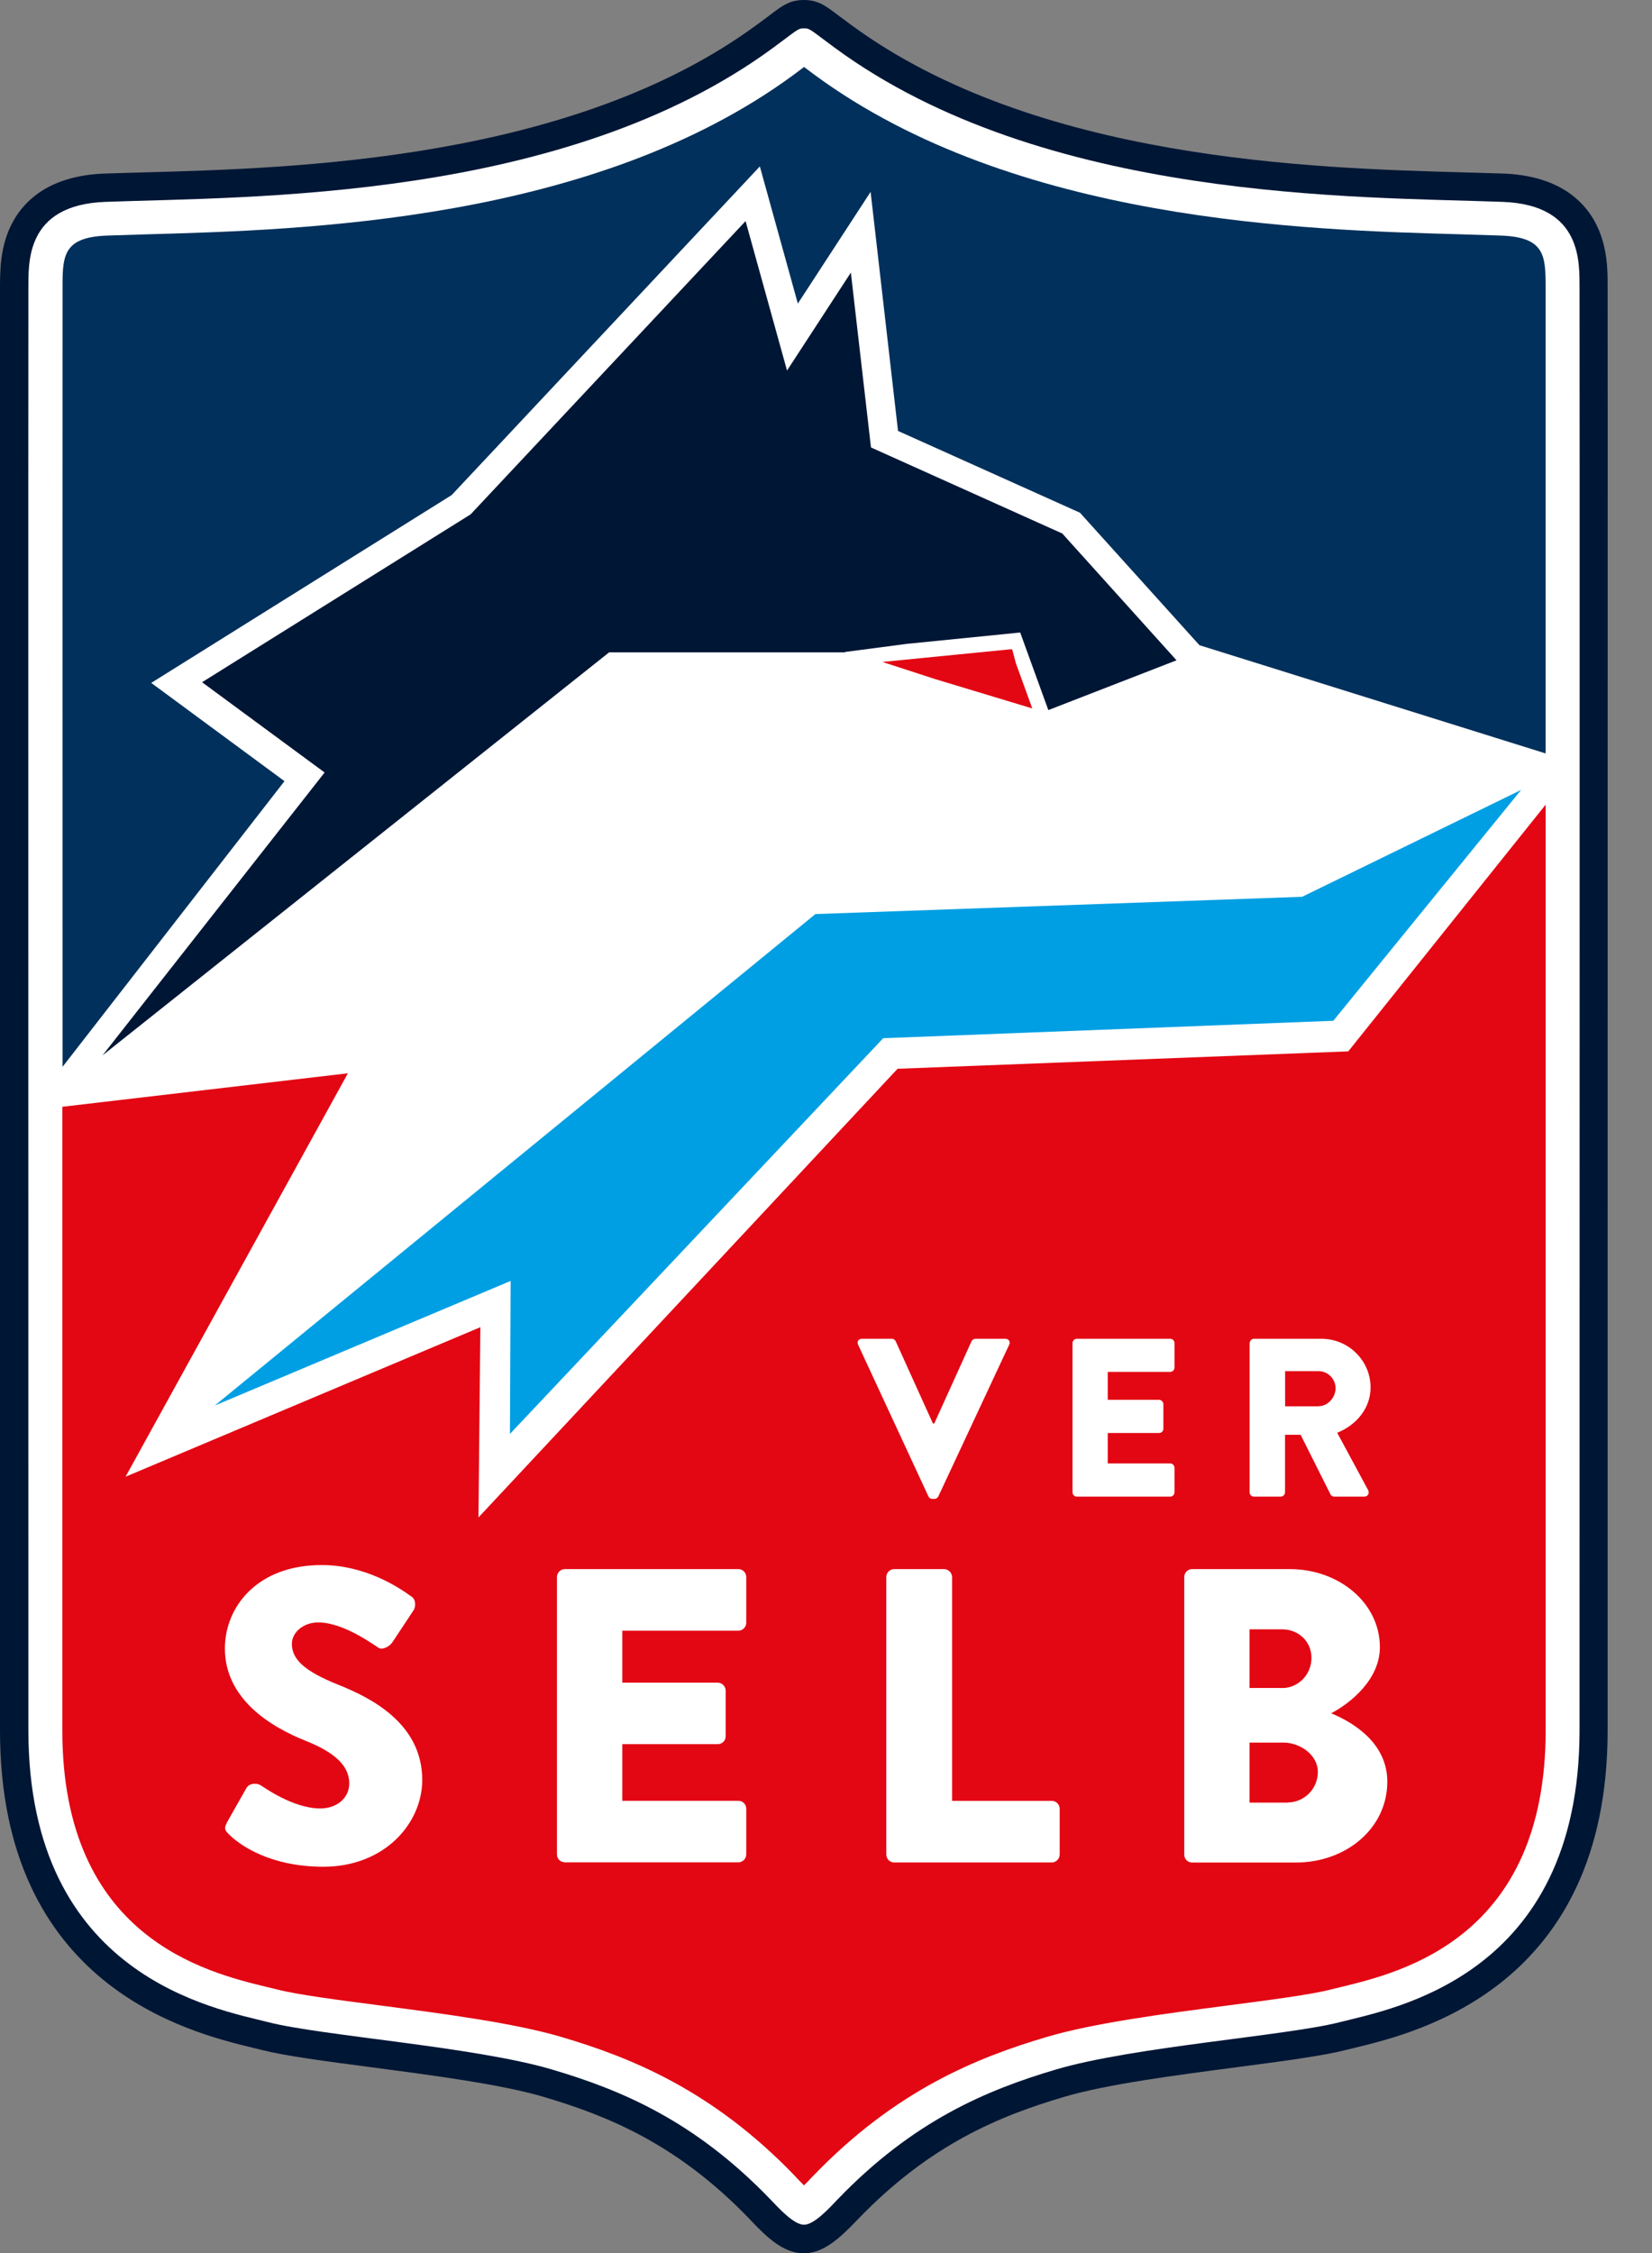<svg width="22" height="30" viewBox="0 0 22 30" fill="none" xmlns="http://www.w3.org/2000/svg">
<rect x="0" y="0" width="22" height="30" fill="#808080" stroke="none"/>
<g clip-path="url('#clip0_7_479')">
<path d="M10.707 0C10.517 0 10.418 0.075 10.255 0.199C10.21 0.234 10.151 0.277 10.073 0.334C7.617 2.137 3.921 2.24 1.933 2.295C1.738 2.301 1.555 2.305 1.391 2.311C0.666 2.338 0.332 2.667 0.18 2.938C0.002 3.251 0.002 3.592 0 3.797V3.844C-0.003 4.118 0 12.673 0 18.334V23.042C0 26.452 2.53 27.063 3.36 27.265C3.404 27.276 3.443 27.285 3.478 27.294C3.796 27.375 4.328 27.445 4.944 27.526C5.756 27.633 6.678 27.753 7.242 27.921C8.097 28.175 9.021 28.547 9.984 29.549L10.008 29.575C10.223 29.801 10.439 30.003 10.704 30.003C10.969 30.003 11.186 29.798 11.405 29.571L11.426 29.549C12.389 28.549 13.312 28.175 14.168 27.921C14.733 27.753 15.653 27.633 16.466 27.526C17.082 27.445 17.614 27.375 17.932 27.294C17.966 27.285 18.006 27.276 18.049 27.265C18.881 27.063 21.409 26.452 21.409 23.042V18.334C21.409 12.673 21.411 4.119 21.409 3.844V3.797C21.409 3.593 21.409 3.253 21.231 2.938C21.079 2.667 20.745 2.338 20.02 2.311C19.856 2.305 19.673 2.301 19.477 2.295C17.492 2.239 13.794 2.137 11.338 0.334C11.261 0.277 11.203 0.234 11.156 0.199C10.992 0.075 10.894 0 10.704 0L10.707 0Z" fill="#001635"></path>
<path d="M10.707 0.377C10.622 0.377 10.613 0.404 10.295 0.637C7.507 2.685 3.316 2.617 1.404 2.688C0.329 2.727 0.381 3.512 0.378 3.845C0.375 4.217 0.378 19.757 0.378 23.039C0.378 26.321 2.873 26.747 3.573 26.926C4.279 27.107 6.33 27.253 7.351 27.556C8.266 27.827 9.247 28.233 10.258 29.284C10.369 29.4 10.571 29.623 10.707 29.623C10.842 29.623 11.044 29.402 11.156 29.284C12.167 28.233 13.148 27.827 14.062 27.556C15.084 27.253 17.134 27.107 17.841 26.926C18.54 26.747 21.035 26.322 21.035 23.039C21.035 19.756 21.038 4.217 21.035 3.845C21.032 3.511 21.085 2.727 20.009 2.688C18.097 2.617 13.907 2.686 11.118 0.637C10.8 0.404 10.791 0.377 10.707 0.377Z" fill="white"></path>
<path d="M17.957 13.999L11.953 14.231L6.372 20.205L6.397 17.672L1.672 19.663L4.633 14.291L0.83 14.737C0.83 15.991 0.83 17.217 0.83 18.332V23.041C0.83 25.798 2.741 26.26 3.557 26.458C3.604 26.47 3.648 26.479 3.685 26.489C3.955 26.559 4.488 26.628 5.053 26.702C5.897 26.812 6.852 26.937 7.481 27.124C8.398 27.396 9.486 27.829 10.585 28.972L10.61 29C10.633 29.024 10.669 29.061 10.707 29.099C10.747 29.06 10.786 29.019 10.807 28.995L10.83 28.972C11.928 27.83 13.016 27.396 13.934 27.124C14.561 26.937 15.517 26.812 16.361 26.702C16.926 26.628 17.461 26.559 17.729 26.489C17.767 26.48 17.809 26.47 17.857 26.458C18.672 26.26 20.584 25.798 20.584 23.041V18.332C20.584 16.021 20.584 13.229 20.584 10.714L17.957 13.997V13.999Z" fill="#E30613"></path>
<path d="M3.788 10.401L2.014 9.093L6.015 6.592L10.119 2.216L10.625 4.042L11.594 2.555L11.959 5.738L14.382 6.827L15.973 8.591L20.583 10.032C20.583 6.694 20.583 3.997 20.583 3.847V3.794C20.583 3.389 20.556 3.158 19.992 3.137C19.83 3.131 19.65 3.126 19.457 3.12C17.381 3.063 13.515 2.955 10.851 0.999C10.794 0.957 10.747 0.922 10.708 0.892C10.669 0.922 10.621 0.957 10.565 0.999C7.901 2.955 4.035 3.062 1.959 3.12C1.766 3.126 1.587 3.131 1.424 3.137C0.86 3.158 0.833 3.389 0.833 3.794V3.847C0.832 4.058 0.832 9.247 0.833 14.205L3.791 10.398L3.788 10.401Z" fill="#00305B"></path>
<path d="M10.859 12.171L2.86 18.715L6.8 17.056L6.791 19.093L11.762 13.824L17.756 13.592L20.257 10.518L17.341 11.941L10.859 12.171Z" fill="#009FE3"></path>
<path d="M13.479 8.645L13.461 8.647V8.645L11.751 8.814L12.446 9.04L13.747 9.433L13.529 8.832L13.479 8.645Z" fill="#E30613"></path>
<path d="M11.261 8.686L11.248 8.682L12.078 8.573L13.586 8.422L13.961 9.455L15.668 8.792L14.147 7.104L11.599 5.958L11.331 3.63L10.481 4.934L9.929 2.944L6.267 6.849L2.691 9.084L4.323 10.286L1.365 14.053L8.112 8.686H11.261Z" fill="#001635"></path>
<path d="M11.427 17.904C11.409 17.865 11.433 17.826 11.478 17.826H11.877C11.901 17.826 11.922 17.844 11.928 17.859L12.424 18.954H12.442L12.938 17.859C12.944 17.844 12.965 17.826 12.989 17.826H13.388C13.434 17.826 13.458 17.865 13.44 17.904L12.496 19.925C12.487 19.943 12.469 19.958 12.445 19.958H12.415C12.391 19.958 12.373 19.943 12.364 19.925L11.427 17.904ZM14.283 17.883C14.283 17.853 14.307 17.826 14.341 17.826H15.584C15.617 17.826 15.641 17.853 15.641 17.883V18.21C15.641 18.24 15.617 18.267 15.584 18.267H14.752V18.639H15.436C15.466 18.639 15.493 18.667 15.493 18.697V19.024C15.493 19.057 15.466 19.081 15.436 19.081H14.752V19.486H15.584C15.617 19.486 15.641 19.513 15.641 19.544V19.87C15.641 19.901 15.617 19.928 15.584 19.928H14.341C14.307 19.928 14.283 19.901 14.283 19.87V17.883ZM16.643 17.883C16.643 17.853 16.667 17.826 16.7 17.826H17.598C17.958 17.826 18.252 18.117 18.252 18.474C18.252 18.749 18.068 18.972 17.808 19.078L18.219 19.84C18.24 19.88 18.219 19.928 18.168 19.928H17.768C17.744 19.928 17.726 19.913 17.72 19.901L17.321 19.105H17.113V19.87C17.113 19.901 17.086 19.928 17.056 19.928H16.699C16.666 19.928 16.641 19.901 16.641 19.87V17.883H16.643ZM17.559 18.724C17.683 18.724 17.786 18.609 17.786 18.484C17.786 18.359 17.681 18.257 17.559 18.257H17.114V18.725H17.559V18.724ZM3.021 24.268L3.283 23.806C3.328 23.734 3.434 23.744 3.473 23.773C3.495 23.783 3.896 24.08 4.265 24.08C4.488 24.08 4.651 23.94 4.651 23.746C4.651 23.511 4.455 23.333 4.077 23.182C3.598 22.992 2.995 22.619 2.995 21.95C2.995 21.397 3.425 20.839 4.283 20.839C4.863 20.839 5.309 21.134 5.478 21.258C5.544 21.297 5.534 21.398 5.511 21.436L5.227 21.865C5.187 21.927 5.086 21.977 5.037 21.938C4.987 21.909 4.579 21.603 4.238 21.603C4.038 21.603 3.887 21.737 3.887 21.888C3.887 22.094 4.054 22.251 4.496 22.429C4.931 22.602 5.623 22.943 5.623 23.701C5.623 24.274 5.126 24.856 4.306 24.856C3.581 24.856 3.179 24.555 3.051 24.427C2.995 24.371 2.979 24.348 3.022 24.27L3.021 24.268ZM7.417 20.999C7.417 20.943 7.463 20.893 7.523 20.893H9.833C9.894 20.893 9.938 20.943 9.938 20.999V21.608C9.938 21.663 9.893 21.713 9.833 21.713H8.287V22.405H9.558C9.614 22.405 9.664 22.454 9.664 22.51V23.119C9.664 23.181 9.614 23.224 9.558 23.224H8.287V23.978H9.833C9.894 23.978 9.938 24.027 9.938 24.083V24.692C9.938 24.748 9.893 24.797 9.833 24.797H7.523C7.461 24.797 7.417 24.748 7.417 24.692V20.997V20.999ZM11.803 20.999C11.803 20.943 11.848 20.893 11.909 20.893H12.573C12.629 20.893 12.679 20.943 12.679 20.999V23.979H14.006C14.068 23.979 14.112 24.029 14.112 24.085V24.693C14.112 24.749 14.066 24.799 14.006 24.799H11.909C11.847 24.799 11.803 24.749 11.803 24.693V20.999ZM15.771 20.999C15.771 20.943 15.816 20.893 15.876 20.893H17.176C17.835 20.893 18.376 21.346 18.376 21.932C18.376 22.361 17.99 22.674 17.728 22.813C18.023 22.935 18.475 23.209 18.475 23.723C18.475 24.348 17.922 24.8 17.259 24.8H15.876C15.814 24.8 15.771 24.751 15.771 24.695V21V20.999ZM17.075 22.477C17.288 22.477 17.465 22.299 17.465 22.075C17.465 21.85 17.286 21.695 17.075 21.695H16.64V22.476H17.075V22.477ZM17.148 24C17.365 24 17.55 23.823 17.55 23.593C17.55 23.364 17.31 23.203 17.092 23.203H16.64V24.002H17.148V24Z" fill="white"></path>
</g>
<defs>
<clipPath id="clip0_7_479">
<rect width="21.413" height="30" fill="white"></rect>
</clipPath>
</defs>
</svg>
